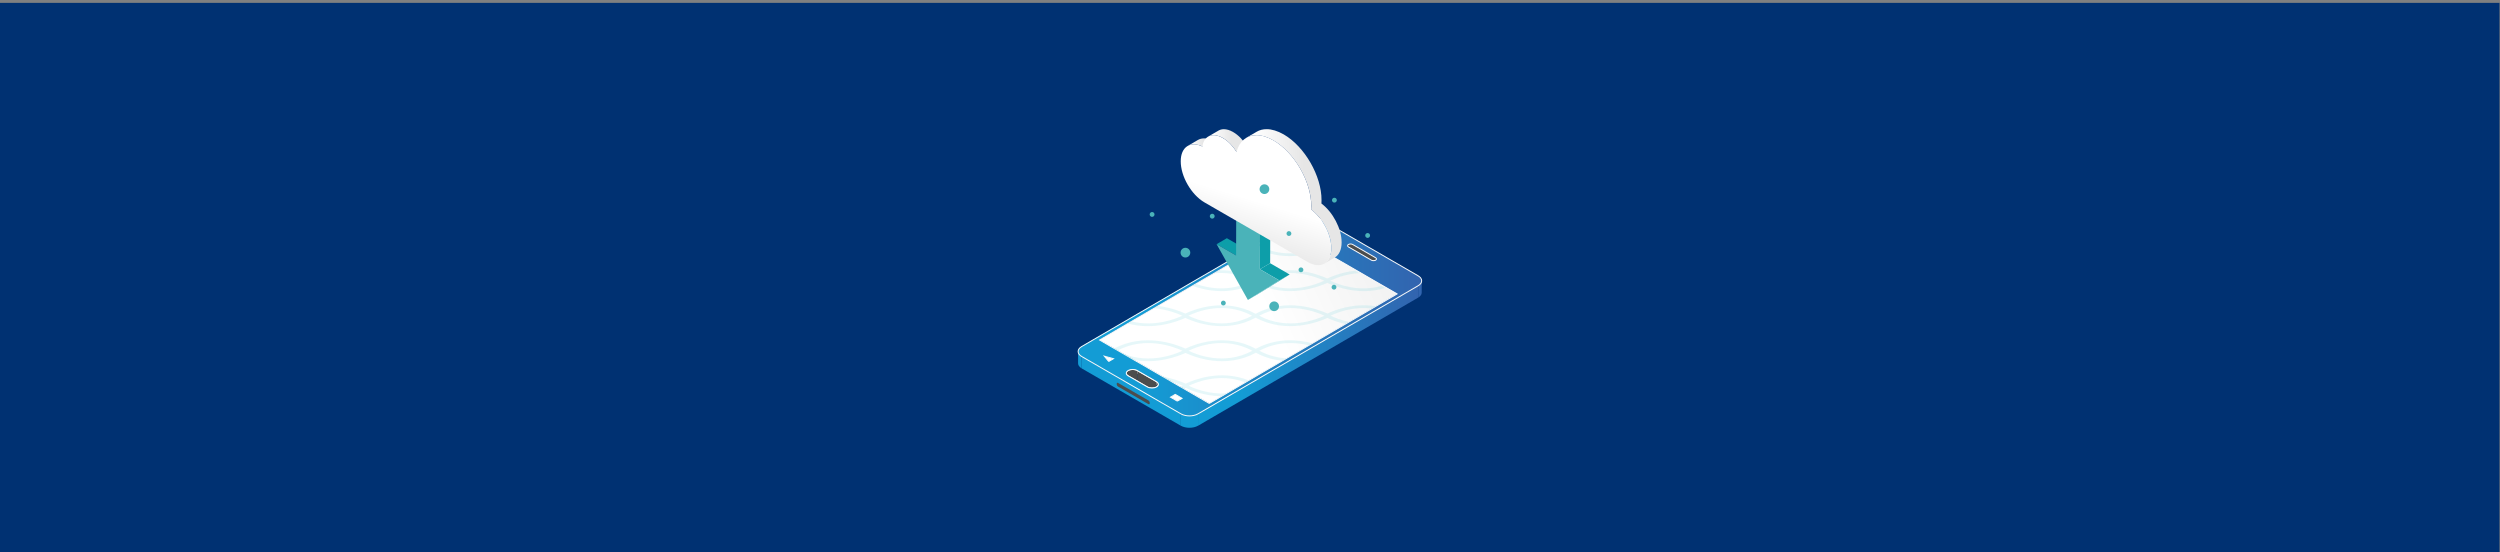 <?xml version="1.0" encoding="UTF-8" standalone="no"?>
<!DOCTYPE svg PUBLIC "-//W3C//DTD SVG 1.1//EN" "http://www.w3.org/Graphics/SVG/1.1/DTD/svg11.dtd">
<svg width="100%" height="100%" viewBox="0 0 1472 325" version="1.1" xmlns="http://www.w3.org/2000/svg" xmlns:xlink="http://www.w3.org/1999/xlink" xml:space="preserve" xmlns:serif="http://www.serif.com/" style="fill-rule:evenodd;clip-rule:evenodd;stroke-miterlimit:10;">
    <rect x="0" y="0" width="1472" height="325" fill="#808080" stroke="none"/>
    <g transform="matrix(1,0,0,1,-2307,-1928)">
        <g id="Artboard4" transform="matrix(1,0,0,0.404,2307,571.946)">
            <rect x="0" y="3360.49" width="1472" height="805.395" style="fill:none;"/>
            <clipPath id="_clip1">
                <rect x="0" y="3360.49" width="1472" height="805.395"/>
            </clipPath>
            <g clip-path="url(#_clip1)">
                <g transform="matrix(1.047,0,0,0.865,-69.484,2348.84)">
                    <rect x="66.352" y="1169.83" width="1405.65" height="931.325" style="fill:rgb(0,49,114);"/>
                </g>
                <g transform="matrix(0.369,0,0,1.107,421.857,-470.319)">
                    <g transform="matrix(-0.004,1.279,1.548,0.004,766.33,4022.81)">
                        <path d="M-16.406,1.306L-4.178,1.306C-1.336,-3.551 -1.317,-11.462 -4.13,-16.367L-16.358,-16.367C-13.545,-11.462 -13.564,-3.551 -16.406,1.306" style="fill:rgb(19,156,213);fill-rule:nonzero;"/>
                    </g>
                    <g transform="matrix(1.46,-0.425,-0.515,-1.206,1018.32,3793.1)">
                        <path d="M-2.271,-0.349C-3.171,0.702 -5.007,1.35 -6.369,1.093C-5.002,4.933 -3.636,8.772 -2.271,12.614C-0.908,12.87 0.928,12.223 1.829,11.17C0.599,7.715 -1.04,3.106 -2.271,-0.349" style="fill:rgb(203,114,174);fill-rule:nonzero;"/>
                    </g>
                    <g transform="matrix(1.548,0,0,1.279,1008.45,3778.85)">
                        <path d="M0,12.227L-0.001,12.228C0.004,10.189 0.01,8.151 0.016,6.113C0.021,4.075 0.027,2.038 0.033,-0C0.034,-0 0.034,-0 0.034,-0.001C0.023,4.076 0.012,8.151 0,12.227" style="fill:rgb(203,114,174);fill-rule:nonzero;"/>
                    </g>
                    <g transform="matrix(1.544,-0.1,-0.121,-1.275,1009.11,3794.42)">
                        <path d="M-0.431,-0.017C-1.053,-0.316 -1.385,-0.744 -1.422,-1.196L-0.431,10.992C-0.394,11.443 -0.062,11.872 0.56,12.171C0.229,8.107 -0.101,4.046 -0.431,-0.017" style="fill:rgb(203,114,174);fill-rule:nonzero;"/>
                    </g>
                    <g transform="matrix(0.004,-1.279,-1.548,-0.004,1016.27,3789.7)">
                        <path d="M-5.014,5.934L7.213,5.934C6.755,5.934 6.298,5.631 5.952,5.027L-6.276,5.026C-5.93,5.63 -5.473,5.933 -5.014,5.934" style="fill:white;fill-rule:nonzero;"/>
                    </g>
                    <g transform="matrix(-0.004,1.279,1.548,0.004,1032.36,3810.53)">
                        <path d="M-11.159,12.546L1.069,12.546L-12.513,-11.128L-24.74,-11.127L-11.159,12.546Z" style="fill:rgb(203,114,174);fill-rule:nonzero;"/>
                    </g>
                    <g transform="matrix(1.543,0.109,0.132,-1.274,1051.06,3811.86)">
                        <path d="M0.469,-0.02C0.134,4.042 -0.202,8.103 -0.539,12.166C0.093,11.87 0.431,11.439 0.469,10.983L1.476,-1.204C1.439,-0.747 1.1,-0.316 0.469,-0.02" style="fill:rgb(203,114,174);fill-rule:nonzero;"/>
                    </g>
                    <g transform="matrix(-0.004,1.279,1.548,0.004,1062.94,3807.16)">
                        <path d="M-7.206,-6.294L5.022,-6.294C5.475,-6.293 5.929,-6.591 6.276,-7.186L-5.951,-7.186C-6.299,-6.59 -6.753,-6.293 -7.206,-6.294" style="fill:white;fill-rule:nonzero;"/>
                    </g>
                    <g transform="matrix(-0.004,1.279,1.548,0.004,1025.64,3813.75)">
                        <path d="M-11.159,12.546L1.069,12.546L-12.512,-11.128L-24.739,-11.128L-11.159,12.546Z" style="fill:white;fill-rule:nonzero;"/>
                    </g>
                    <g transform="matrix(1.548,0,0,1.279,1051.83,3782.07)">
                        <path d="M0,11.124C1.2,11.817 1.207,12.945 0.008,13.642C-1.19,14.339 -3.139,14.339 -4.339,13.645L-27.975,-0.001C-29.175,-0.693 -29.182,-1.822 -27.982,-2.518C-26.783,-3.215 -24.836,-3.215 -23.636,-2.522L0,11.124Z" style="fill:rgb(76,77,77);fill-rule:nonzero;"/>
                    </g>
                    <g transform="matrix(-0.004,1.279,1.548,0.004,1058.45,3810.61)">
                        <path d="M-8.659,-4.29L3.569,-4.29C4.269,-5.487 4.275,-7.435 3.584,-8.637L-8.643,-8.637C-7.953,-7.434 -7.959,-5.486 -8.659,-4.29" style="fill:white;fill-rule:nonzero;"/>
                    </g>
                    <g transform="matrix(-0.004,1.279,1.548,0.004,1135.93,3840.13)">
                        <path d="M-10.494,-6.847L1.734,-6.847C3.574,-6.847 5.416,-8.052 6.828,-10.465L-5.4,-10.465C-6.811,-8.052 -8.653,-6.847 -10.494,-6.847" style="fill:rgb(49,101,176);fill-rule:nonzero;"/>
                    </g>
                    <g transform="matrix(-0.004,1.279,1.548,0.004,963.653,3879.43)">
                        <path d="M-30.186,83.146L-17.958,83.146L-82.91,-30.1L-95.137,-30.1L-30.186,83.146Z" style="fill:rgb(203,114,174);fill-rule:nonzero;"/>
                    </g>
                    <g transform="matrix(-0.004,1.279,1.548,0.004,862.349,3965.66)">
                        <path d="M-162.742,35.134L-150.514,35.134L-35.034,-162.277L-47.262,-162.278L-162.742,35.134Z" style="fill:rgb(203,114,174);fill-rule:nonzero;"/>
                    </g>
                    <g transform="matrix(0.004,-1.279,-1.548,-0.004,585.347,3933.25)">
                        <path d="M-1.68,5.386L10.548,5.386C8.682,5.387 6.818,4.149 5.401,1.68L-6.826,1.68C-5.409,4.149 -3.545,5.386 -1.68,5.386" style="fill:rgb(19,156,213);fill-rule:nonzero;"/>
                    </g>
                    <g transform="matrix(-0.004,1.279,1.548,0.004,657.481,4026.41)">
                        <path d="M-30.186,83.146L-17.958,83.146L-82.909,-30.1L-95.136,-30.101L-30.186,83.146Z" style="fill:white;fill-rule:nonzero;"/>
                    </g>
                    <g transform="matrix(-0.004,1.279,1.548,0.004,633.507,3941.49)">
                        <path d="M-9.584,-0.021L2.644,-0.021L0.02,-9.556L-12.207,-9.557L-9.584,-0.021Z" style="fill:rgb(203,114,174);fill-rule:nonzero;"/>
                    </g>
                    <g transform="matrix(-0.004,1.279,1.548,0.004,641.348,3942.09)">
                        <path d="M-10.035,-5.086L2.193,-5.086L5.072,-10.006L-7.156,-10.007L-10.035,-5.086Z" style="fill:white;fill-rule:nonzero;"/>
                    </g>
                    <g transform="matrix(-0.004,1.279,1.548,0.004,627.484,3940.17)">
                        <path d="M-5.681,-1.049L6.547,-1.049L1.046,-5.664L-11.182,-5.664L-5.681,-1.049Z" style="fill:white;fill-rule:nonzero;"/>
                    </g>
                    <g transform="matrix(1.548,0,0,1.279,633.517,3929.51)">
                        <path d="M0,-0.214L-4.929,2.65L-9.529,-2.864L0,-0.214Z" style="fill:white;fill-rule:nonzero;"/>
                    </g>
                    <g transform="matrix(1.548,0,0,1.279,656.872,3948.58)">
                        <path d="M0,-2.941C-0.003,-1.961 -0.005,-0.98 -0.008,0C-0.006,-0.98 -0.005,-1.96 -0.003,-2.94C-0.002,-2.94 -0.001,-2.941 0,-2.941" style="fill:rgb(203,114,174);fill-rule:nonzero;"/>
                    </g>
                    <g transform="matrix(1.548,0,0,1.279,656.814,3946.36)">
                        <path d="M0,11.027C-1.288,11.776 -1.933,12.755 -1.937,13.734L-1.902,1.507C-1.898,0.527 -1.253,-0.452 0.035,-1.201C0.024,2.874 0.015,6.947 0.003,11.021C0.015,6.947 0.038,2.873 0.038,-1.202C2.632,-2.707 6.843,-2.707 9.454,-1.201L9.419,11.027C6.808,9.519 2.594,9.519 0,11.027" style="fill:rgb(76,77,77);fill-rule:nonzero;"/>
                    </g>
                    <g transform="matrix(0.004,-1.279,-1.548,-0.004,662.699,3959.16)">
                        <path d="M-3.744,5.726L8.484,5.726C7.49,5.727 6.497,5.068 5.742,3.752L-6.485,3.752C-5.73,5.068 -4.737,5.727 -3.744,5.726" style="fill:white;fill-rule:nonzero;"/>
                    </g>
                    <g transform="matrix(-0.004,1.279,1.548,0.004,687.33,3972.65)">
                        <path d="M-10.346,9.527L1.882,9.527L-9.501,-10.317L-21.728,-10.318L-10.346,9.527Z" style="fill:rgb(76,77,77);fill-rule:nonzero;"/>
                    </g>
                    <g transform="matrix(1.515,0.265,0.321,-1.251,700.588,3974.69)">
                        <path d="M1.003,-0.105C0.173,3.886 -0.659,7.875 -1.495,11.865C-0.051,11.394 0.799,10.555 1.003,9.58L3.501,-2.39C3.298,-1.415 2.447,-0.576 1.003,-0.105" style="fill:rgb(76,77,77);fill-rule:nonzero;"/>
                    </g>
                    <g transform="matrix(-0.004,1.279,1.548,0.004,715.211,3973.81)">
                        <path d="M-8.454,-6.504L3.773,-6.504C4.753,-6.505 5.734,-7.145 6.486,-8.43L-5.741,-8.431C-6.494,-7.145 -7.475,-6.505 -8.454,-6.504" style="fill:white;fill-rule:nonzero;"/>
                    </g>
                    <g transform="matrix(-0.004,1.279,1.548,0.004,672.794,3979.63)">
                        <path d="M-10.346,9.527L1.882,9.527L-9.501,-10.317L-21.728,-10.318L-10.346,9.527Z" style="fill:white;fill-rule:nonzero;"/>
                    </g>
                    <g transform="matrix(1.548,0,0,1.279,702.127,3951.81)">
                        <path d="M0,5.978C2.611,7.486 2.631,9.93 0.037,11.438C-2.558,12.945 -6.777,12.942 -9.388,11.434L-29.2,-0.004C-31.811,-1.512 -31.825,-3.953 -29.23,-5.46C-26.636,-6.967 -22.423,-6.967 -19.812,-5.46L0,5.978Z" style="fill:none;fill-rule:nonzero;stroke:white;stroke-width:1px;"/>
                    </g>
                    <g transform="matrix(-0.004,1.279,1.548,0.004,705.469,3981.29)">
                        <path d="M-11.609,-2.155L0.619,-2.155C2.133,-4.744 2.141,-8.964 0.643,-11.58L-11.586,-11.58C-10.085,-8.964 -10.094,-4.745 -11.609,-2.155" style="fill:white;fill-rule:nonzero;"/>
                    </g>
                    <g transform="matrix(-0.004,1.279,1.548,0.004,743.774,3991.2)">
                        <path d="M-7.636,-0.534L4.592,-0.534L0.532,-7.614L-11.695,-7.614L-7.636,-0.534Z" style="fill:rgb(203,114,174);fill-rule:nonzero;"/>
                    </g>
                    <g transform="matrix(-0.004,1.279,1.548,0.004,736.144,3994.87)">
                        <path d="M-7.635,-0.535L4.593,-0.535L0.532,-7.613L-11.695,-7.613L-7.635,-0.535Z" style="fill:white;fill-rule:nonzero;"/>
                    </g>
                    <g transform="matrix(-0.004,1.279,1.548,0.004,739.868,3989.07)">
                        <path d="M-10.035,-5.086L2.193,-5.086L5.072,-10.006L-7.156,-10.007L-10.035,-5.086Z" style="fill:rgb(203,114,174);fill-rule:nonzero;"/>
                    </g>
                    <g transform="matrix(-0.004,1.279,1.548,0.004,750.812,3994.29)">
                        <path d="M-10.035,-5.086L2.193,-5.086L5.072,-10.006L-7.156,-10.007L-10.035,-5.086Z" style="fill:white;fill-rule:nonzero;"/>
                    </g>
                    <g transform="matrix(-1.339,0.643,0.778,1.106,725.191,3983.84)">
                        <path d="M-10.879,4.147L-5.178,4.147L-1.117,-2.931L-6.817,-2.932L-10.879,4.147Z" style="fill:white;fill-rule:nonzero;"/>
                    </g>
                    <g transform="matrix(338.151,161.269,195.23,-279.329,873.329,3883.09)">
                        <path d="M-0.548,-0.393L-0.03,-0.393L0.421,0.393L-0.097,0.393L-0.548,-0.393Z" style="fill:url(#_Linear2);fill-rule:nonzero;"/>
                    </g>
                    <g transform="matrix(-0.004,1.279,1.548,0.004,1037.4,4049.15)">
                        <path d="M-162.742,35.135L-150.515,35.135L-35.034,-162.277L-47.262,-162.278L-162.742,35.135Z" style="fill:white;fill-rule:nonzero;"/>
                    </g>
                    <g transform="matrix(-0.977,290.252,351.374,0.807,944.548,3780.2)">
                        <path d="M0.765,-0.499L0.819,-0.499L0.235,0.499L0.181,0.499L0.765,-0.499Z" style="fill:url(#_Linear3);fill-rule:nonzero;"/>
                    </g>
                    <g transform="matrix(-0.004,1.279,1.548,0.004,625.435,4037.22)">
                        <path d="M-27.882,74.597L-15.654,74.597L-74.385,-27.802L-86.612,-27.802L-27.882,74.597Z" style="fill:rgb(19,156,213);fill-rule:nonzero;"/>
                    </g>
                    <g transform="matrix(548.316,0,0,-452.935,577.053,3874.12)">
                        <path d="M0.651,0.286L0.01,-0.086C-0.003,-0.094 -0.003,-0.107 0.01,-0.115L0.299,-0.282C0.313,-0.29 0.335,-0.29 0.349,-0.282L0.99,0.09C1.003,0.098 1.003,0.111 0.99,0.119L0.701,0.286C0.694,0.29 0.685,0.292 0.676,0.292C0.667,0.292 0.658,0.29 0.651,0.286ZM0.062,-0.067L0.609,0.251L0.928,0.067L0.382,-0.252L0.062,-0.067ZM0.854,0.165L0.787,0.203C0.783,0.205 0.783,0.208 0.787,0.21C0.79,0.212 0.796,0.212 0.799,0.21L0.866,0.172C0.869,0.17 0.869,0.167 0.866,0.165C0.864,0.164 0.862,0.163 0.86,0.163C0.858,0.163 0.855,0.164 0.854,0.165ZM0.076,-0.114L0.103,-0.122L0.089,-0.13L0.076,-0.114ZM0.202,-0.204L0.146,-0.172C0.138,-0.167 0.138,-0.16 0.146,-0.156C0.153,-0.152 0.165,-0.152 0.172,-0.156L0.228,-0.188C0.235,-0.193 0.236,-0.2 0.228,-0.204C0.225,-0.206 0.22,-0.207 0.215,-0.207C0.21,-0.207 0.205,-0.206 0.202,-0.204ZM0.269,-0.234L0.283,-0.225L0.303,-0.237L0.289,-0.245L0.269,-0.234Z" style="fill:url(#_Linear4);fill-rule:nonzero;"/>
                    </g>
                    <g transform="matrix(1.548,0,0,1.279,735.35,3761.33)">
                        <path d="M0,174.959L4.929,172.095L-2.139,168.015L-7.068,170.879L0,174.959M-70.697,134.143L-65.769,131.278L-75.297,128.627L-70.697,134.143M180.763,13.698C179.563,13.004 177.616,13.004 176.417,13.701C175.217,14.398 175.224,15.526 176.424,16.219L200.06,29.865C201.261,30.559 203.208,30.559 204.407,29.861C205.606,29.165 205.599,28.037 204.399,27.344L180.763,13.698M-30.845,160.362C-28.234,161.87 -24.015,161.873 -21.42,160.365C-18.826,158.858 -18.846,156.414 -21.457,154.906L-41.269,143.468C-43.88,141.96 -48.093,141.961 -50.688,143.468C-53.282,144.976 -53.268,147.416 -50.657,148.924L-30.845,160.362M32.94,177.311L226.555,64.606L113.496,-0.668L-80.119,112.036L32.94,177.311M248.205,45.94C253.102,48.768 253.127,53.354 248.262,56.181L21.361,188.041C16.496,190.869 8.585,190.865 3.688,188.038L-98.543,129.015C-103.439,126.188 -103.472,121.605 -98.606,118.778L128.294,-13.083C133.16,-15.91 141.077,-15.91 145.973,-13.083L248.205,45.94Z" style="fill:none;fill-rule:nonzero;stroke:rgb(249,250,250);stroke-width:1px;"/>
                    </g>
                    <g transform="matrix(1.548,0,0,1.279,689.194,3965.98)">
                        <path d="M0,14.241C0.785,14.694 1.422,15.789 1.419,16.691L1.418,17.213C1.415,18.115 0.775,18.472 -0.011,18.019L-31.225,-0.003C-32.004,-0.452 -32.641,-1.547 -32.638,-2.449L-32.637,-2.971C-32.634,-3.873 -31.994,-4.231 -31.214,-3.78L0,14.241Z" style="fill:rgb(76,76,77);fill-rule:nonzero;"/>
                    </g>
                    <g transform="matrix(1.548,0,0,1.279,411.838,3407.55)">
                        <g opacity="0.1">
                            <g transform="matrix(0.067,-0.998,-0.998,-0.067,322.626,267.002)">
                                <path d="M-27.187,-35.845C-32.938,-22.692 -40.777,3.119 -29.485,29.677L-27.187,26.272C-37.148,2.599 -30.606,-20.047 -25.38,-32.165L-27.187,-35.845Z" style="fill:rgb(0,178,197);fill-rule:nonzero;"/>
                            </g>
                            <g transform="matrix(0.12,-0.993,-0.993,-0.12,322.334,268.312)">
                                <path d="M-14.315,-14.877C-14.198,-5.599 -15.63,5.105 -20.448,15.708L-14.315,7.588C-12.794,2.039 -11.982,-3.439 -11.656,-8.645L-14.315,-14.877Z" style="fill:rgb(0,178,197);fill-rule:nonzero;"/>
                            </g>
                            <g transform="matrix(1,0,0,1,293.174,327.589)">
                                <path d="M0,-0.006C29.312,15.712 59.148,3.831 67.305,0.001C59.144,-3.821 29.147,-15.732 0,-0.006M126.354,5.302L130.082,7.454C103.09,15.906 78.131,5.884 70.461,2.242C61.353,6.404 28.218,19.224 -3.604,2.021C-29.051,15.87 -54.793,10.267 -68.458,5.376L-64.938,3.33C-52.408,7.727 -29.905,12.247 -7.242,-0.006C-21.068,-7.445 -34.771,-8.713 -46.175,-7.574L-40.732,-10.736C-29.374,-11.035 -16.482,-8.993 -3.633,-2.037C27.988,-19.23 61.248,-6.421 70.41,-2.255C74.961,-4.419 85.672,-8.868 99.327,-10.303L103.662,-7.8C89.304,-7.036 77.978,-2.186 73.554,0.001C80.178,3.237 102.051,12.353 126.354,5.302" style="fill:rgb(0,178,197);fill-rule:nonzero;"/>
                            </g>
                            <g transform="matrix(1,0,0,1,220.624,399.715)">
                                <path d="M0,-0.008C7.747,3.797 36.611,15.728 65.72,-0.004C36.396,-15.767 7.729,-3.826 0,-0.008M-73.649,-0.003C-44.281,15.748 -14.488,3.841 -6.357,-0.004C-14.557,-3.834 -44.515,-15.722 -73.649,-0.003M123.816,-5.652C110.44,-8.825 91.533,-10.028 72.962,-0.004C82.396,5.06 91.885,7.262 100.695,7.785L96.356,10.305C87.627,9.395 78.442,6.937 69.353,2.027C37.712,19.253 5.598,6.377 -3.169,2.219C-10.45,5.562 -33.418,14.568 -58.752,8.921L-80.741,-3.775C-79.593,-3.229 -78.438,-2.657 -77.282,-2.034C-45.604,-19.261 -12.274,-6.373 -3.208,-2.219C5.526,-6.385 37.502,-19.257 69.323,-2.031C90.564,-13.577 112.551,-11.598 127.464,-7.772L123.816,-5.652Z" style="fill:rgb(0,178,197);fill-rule:nonzero;"/>
                            </g>
                            <g transform="matrix(1,0,0,1,282.392,434.955)">
                                <path d="M0,-4.833L-3.597,-2.743C-30.032,-12.869 -54.495,-2.654 -61.545,0.822C-56.249,3.41 -41.277,9.717 -23.121,8.604L-28.215,11.563C-45.443,11.316 -59.413,5.566 -64.734,3.037C-65.502,3.388 -66.455,3.808 -67.553,4.262L-71.083,2.223C-69.82,1.695 -68.741,1.217 -67.91,0.822C-70.628,-0.453 -75.775,-2.617 -82.493,-4.364L-90.384,-8.921C-78.353,-7.104 -68.945,-3.311 -64.759,-1.394C-56.75,-5.228 -29.117,-16.396 0,-4.833" style="fill:rgb(0,178,197);fill-rule:nonzero;"/>
                            </g>
                            <g transform="matrix(1,0,0,1,220.421,363.652)">
                                <path d="M0,-0.004C7.772,3.801 36.592,15.684 65.676,-0.004C36.364,-15.73 7.724,-3.818 0,-0.004M73.007,-0.004C102.286,15.681 132.104,3.833 140.248,-0.004C132.062,-3.842 102.109,-15.689 73.007,-0.004M189.074,-7.396C169.002,-9.895 152.165,-2.78 146.51,-0.004C149.727,1.566 156.521,4.518 165.446,6.336L161.71,8.507C153.197,6.56 146.685,3.814 143.385,2.248C134.296,6.406 101.174,19.197 69.346,1.99C37.7,19.227 5.598,6.381 -3.157,2.216C-10.761,5.71 -35.595,15.453 -62.34,8.036L-58.572,5.847C-34.706,11.866 -13.073,3.163 -6.345,-0.007C-10.792,-2.082 -21.662,-6.535 -35.337,-7.656L-31.183,-10.07C-18.013,-8.434 -7.654,-4.261 -3.188,-2.227C5.539,-6.388 37.49,-19.231 69.323,-1.998C100.982,-19.22 134.274,-6.393 143.373,-2.241C150.088,-5.441 170.069,-13.555 193.179,-9.78L189.074,-7.396Z" style="fill:rgb(0,178,197);fill-rule:nonzero;"/>
                            </g>
                        </g>
                    </g>
                    <g transform="matrix(1.339,-0.643,-0.778,-1.106,799.128,3788.78)">
                        <path d="M3.446,7.333L15.673,7.333L27.212,-12.786L14.985,-12.786L3.446,7.333Z" style="fill:rgb(13,158,169);fill-rule:nonzero;"/>
                    </g>
                    <g transform="matrix(57.606,-27.657,-33.482,-47.586,852.478,3848.97)">
                        <path d="M0.801,0.012L1.085,0.012L0.199,-0.012L-0.085,-0.012L0.801,0.012Z" style="fill:url(#_Linear5);fill-rule:nonzero;"/>
                    </g>
                    <g transform="matrix(1.339,-0.643,-0.778,-1.106,868.219,3821.73)">
                        <path d="M3.446,7.333L15.673,7.333L27.212,-12.786L14.986,-12.787L3.446,7.333Z" style="fill:rgb(13,158,169);fill-rule:nonzero;"/>
                    </g>
                    <g transform="matrix(47.001,-22.56,-27.311,-38.825,833.122,3720.52)">
                        <path d="M0.125,0.35L0.473,0.35L0.875,-0.35L0.527,-0.35L0.125,0.35Z" style="fill:url(#_Linear6);fill-rule:nonzero;"/>
                    </g>
                    <g transform="matrix(1.339,-0.643,-0.778,-1.106,843.787,3731.07)">
                        <path d="M16.676,-1.698L28.904,-1.698L-6.302,-61.884L-18.53,-61.884L16.676,-1.698Z" style="fill:rgb(13,158,169);fill-rule:nonzero;"/>
                    </g>
                    <g transform="matrix(1.548,0,0,1.279,867.126,3744.6)">
                        <path d="M0,52.237L20.087,63.834L-12.374,83.892L-44.622,26.474L-24.536,38.071L-24.338,-31.655L0.198,-17.489L0,52.237Z" style="fill:rgb(74,179,185);fill-rule:nonzero;"/>
                    </g>
                    <g transform="matrix(39.954,0,0,-33.004,751.835,3644.5)">
                        <path d="M0.41,0.098L-0,-0.141C0.154,-0.051 0.36,-0.053 0.59,-0.162L1,0.076C0.879,0.134 0.764,0.162 0.659,0.162C0.567,0.162 0.482,0.14 0.41,0.098Z" style="fill:url(#_Linear7);fill-rule:nonzero;"/>
                    </g>
                    <g transform="matrix(61.541,0,0,-50.836,784.674,3642.03)">
                        <path d="M0.266,0.258L-0,0.103C0.097,0.16 0.232,0.152 0.38,0.066C0.516,-0.013 0.64,-0.143 0.734,-0.294L1,-0.139C0.906,0.012 0.782,0.142 0.646,0.22C0.56,0.27 0.479,0.294 0.406,0.294C0.354,0.294 0.307,0.281 0.266,0.258Z" style="fill:url(#_Linear8);fill-rule:nonzero;"/>
                    </g>
                    <g transform="matrix(151.961,0,0,-125.527,845.575,3715.54)">
                        <path d="M0.108,0.678L0,0.615C0.073,0.657 0.173,0.651 0.284,0.587C0.504,0.46 0.682,0.152 0.682,-0.101C0.682,-0.114 0.681,-0.126 0.68,-0.138C0.801,-0.228 0.893,-0.4 0.892,-0.544C0.892,-0.623 0.864,-0.679 0.819,-0.705L0.927,-0.642C0.972,-0.616 1,-0.561 1,-0.482C1,-0.338 0.908,-0.165 0.788,-0.075C0.789,-0.063 0.789,-0.051 0.789,-0.039C0.79,0.214 0.612,0.523 0.392,0.65C0.327,0.687 0.266,0.705 0.213,0.705C0.174,0.705 0.138,0.696 0.108,0.678Z" style="fill:url(#_Linear9);fill-rule:nonzero;"/>
                    </g>
                    <g transform="matrix(-46.021,123.222,149.17,38.015,866.303,3713.37)">
                        <path d="M-0.349,-0.352C-0.395,-0.405 -0.43,-0.467 -0.443,-0.527C-0.471,-0.647 -0.407,-0.719 -0.299,-0.702C-0.319,-0.837 -0.229,-0.912 -0.09,-0.869C0.058,-0.824 0.205,-0.665 0.24,-0.514L0.51,0.672C0.545,0.823 0.453,0.909 0.306,0.864C0.171,0.823 0.037,0.688 -0.012,0.55C-0.023,0.548 -0.034,0.545 -0.046,0.541C-0.282,0.469 -0.518,0.215 -0.573,-0.026C-0.589,-0.097 -0.588,-0.158 -0.572,-0.209C-0.543,-0.303 -0.462,-0.357 -0.349,-0.352Z" style="fill:url(#_Linear10);fill-rule:nonzero;"/>
                    </g>
                    <g transform="matrix(0,-1.279,-1.548,0,695.114,3736.12)">
                        <path d="M-2.5,-2.5C-3.881,-2.5 -5,-1.38 -5,0C-5,1.381 -3.881,2.5 -2.5,2.5C-1.12,2.5 0,1.381 0,0C0,-1.38 -1.12,-2.5 -2.5,-2.5" style="fill:rgb(74,179,185);fill-rule:nonzero;"/>
                    </g>
                    <g transform="matrix(0,-1.279,-1.548,0,748.286,3783.22)">
                        <path d="M-5,-5C-7.761,-5 -10,-2.761 -10,0C-10,2.762 -7.761,5 -5,5C-2.238,5 0,2.762 0,0C0,-2.761 -2.238,-5 -5,-5" style="fill:rgb(74,179,185);fill-rule:nonzero;"/>
                    </g>
                    <g transform="matrix(-0.328,1.25,1.513,0.271,915.068,3761.56)">
                        <path d="M2.444,-3.029C1.064,-3.029 -0.056,-1.909 -0.057,-0.528C-0.057,0.852 1.063,1.971 2.444,1.972C3.824,1.972 4.943,0.853 4.944,-0.528C4.944,-1.909 3.825,-3.028 2.444,-3.029" style="fill:rgb(74,179,185);fill-rule:nonzero;"/>
                    </g>
                    <g transform="matrix(-0.327,1.25,1.513,0.27,792.657,3738.72)">
                        <path d="M2.444,-3.029C1.062,-3.028 -0.057,-1.909 -0.057,-0.529C-0.056,0.853 1.063,1.972 2.444,1.972C3.825,1.971 4.944,0.853 4.944,-0.529C4.943,-1.91 3.824,-3.029 2.444,-3.029" style="fill:rgb(74,179,185);fill-rule:nonzero;"/>
                    </g>
                    <g transform="matrix(-0.327,1.25,1.513,0.271,877.572,3700.21)">
                        <path d="M4.887,-6.057C2.126,-6.057 -0.113,-3.819 -0.113,-1.057C-0.113,1.705 2.126,3.943 4.887,3.943C7.648,3.943 9.887,1.704 9.887,-1.057C9.887,-3.818 7.649,-6.057 4.887,-6.057" style="fill:rgb(74,179,185);fill-rule:nonzero;"/>
                    </g>
                    <g transform="matrix(0,-1.279,-1.548,0,808.829,3852.78)">
                        <path d="M-2.5,-2.5C-3.881,-2.5 -5,-1.381 -5,0C-5,1.381 -3.881,2.5 -2.5,2.5C-1.119,2.5 0,1.381 0,0C0,-1.381 -1.119,-2.5 -2.5,-2.5" style="fill:rgb(74,179,185);fill-rule:nonzero;"/>
                    </g>
                    <g transform="matrix(0,-1.279,-1.548,0,889.872,3853.83)">
                        <path d="M-5,-5C-7.762,-5 -10,-2.761 -10,0C-10,2.762 -7.762,5 -5,5C-2.238,5 0,2.762 0,0C0,-2.761 -2.238,-5 -5,-5" style="fill:rgb(74,179,185);fill-rule:nonzero;"/>
                    </g>
                    <g transform="matrix(-0.328,1.25,1.513,0.271,986.979,3832.18)">
                        <path d="M2.444,-3.029C1.063,-3.029 -0.056,-1.91 -0.057,-0.529C-0.057,0.851 1.063,1.971 2.444,1.972C3.823,1.972 4.943,0.853 4.944,-0.528C4.944,-1.909 3.825,-3.028 2.444,-3.029" style="fill:rgb(74,179,185);fill-rule:nonzero;"/>
                    </g>
                    <g transform="matrix(-0.327,1.25,1.513,0.27,934.243,3809.34)">
                        <path d="M2.444,-3.029C1.062,-3.028 -0.057,-1.91 -0.057,-0.529C-0.056,0.852 1.062,1.972 2.444,1.972C3.824,1.971 4.944,0.852 4.944,-0.529C4.943,-1.91 3.825,-3.029 2.444,-3.029" style="fill:rgb(74,179,185);fill-rule:nonzero;"/>
                    </g>
                    <g transform="matrix(-0.327,1.25,1.513,0.27,1040.64,3764.08)">
                        <path d="M2.444,-3.029C1.062,-3.028 -0.057,-1.91 -0.057,-0.529C-0.056,0.852 1.063,1.972 2.444,1.972C3.825,1.971 4.944,0.852 4.944,-0.529C4.944,-1.911 3.824,-3.029 2.444,-3.029" style="fill:rgb(74,179,185);fill-rule:nonzero;"/>
                    </g>
                    <g transform="matrix(-0.328,1.25,1.513,0.271,987.618,3717.62)">
                        <path d="M2.444,-3.029C1.064,-3.029 -0.056,-1.91 -0.057,-0.529C-0.057,0.851 1.063,1.971 2.444,1.972C3.824,1.972 4.943,0.852 4.944,-0.529C4.944,-1.909 3.825,-3.028 2.444,-3.029" style="fill:rgb(74,179,185);fill-rule:nonzero;"/>
                    </g>
                </g>
            </g>
        </g>
    </g>
    <defs>
        <linearGradient id="_Linear2" x1="0" y1="0" x2="1" y2="0" gradientUnits="userSpaceOnUse" gradientTransform="matrix(0.572,0.82,0.82,-0.572,-0.027,0.052)"><stop offset="0" style="stop-color:white;stop-opacity:1"/><stop offset="1" style="stop-color:rgb(230,230,230);stop-opacity:1"/></linearGradient>
        <linearGradient id="_Linear3" x1="0" y1="0" x2="1" y2="0" gradientUnits="userSpaceOnUse" gradientTransform="matrix(-0.003,1,1,0.003,0.501,-0.5)"><stop offset="0" style="stop-color:rgb(19,156,213);stop-opacity:1"/><stop offset="0.18" style="stop-color:rgb(19,156,213);stop-opacity:1"/><stop offset="1" style="stop-color:rgb(50,100,175);stop-opacity:1"/></linearGradient>
        <linearGradient id="_Linear4" x1="0" y1="0" x2="1" y2="0" gradientUnits="userSpaceOnUse" gradientTransform="matrix(1,0,0,-1,0,0.002)"><stop offset="0" style="stop-color:rgb(19,156,213);stop-opacity:1"/><stop offset="0.18" style="stop-color:rgb(19,156,213);stop-opacity:1"/><stop offset="1" style="stop-color:rgb(50,100,175);stop-opacity:1"/></linearGradient>
        <linearGradient id="_Linear5" x1="0" y1="0" x2="1" y2="0" gradientUnits="userSpaceOnUse" gradientTransform="matrix(0.865,-0.503,-0.503,-0.865,0.068,0.251)"><stop offset="0" style="stop-color:rgb(76,179,185);stop-opacity:1"/><stop offset="0.24" style="stop-color:rgb(76,179,185);stop-opacity:1"/><stop offset="0.79" style="stop-color:rgb(16,158,169);stop-opacity:1"/><stop offset="1" style="stop-color:rgb(16,158,169);stop-opacity:1"/></linearGradient>
        <linearGradient id="_Linear6" x1="0" y1="0" x2="1" y2="0" gradientUnits="userSpaceOnUse" gradientTransform="matrix(0.865,-0.502,-0.502,-0.865,0.068,0.251)"><stop offset="0" style="stop-color:rgb(76,179,185);stop-opacity:1"/><stop offset="0.24" style="stop-color:rgb(76,179,185);stop-opacity:1"/><stop offset="0.79" style="stop-color:rgb(16,158,169);stop-opacity:1"/><stop offset="1" style="stop-color:rgb(16,158,169);stop-opacity:1"/></linearGradient>
        <linearGradient id="_Linear7" x1="0" y1="0" x2="1" y2="0" gradientUnits="userSpaceOnUse" gradientTransform="matrix(1,0,0,-1,0,9.25433e-06)"><stop offset="0" style="stop-color:white;stop-opacity:1"/><stop offset="0.07" style="stop-color:white;stop-opacity:1"/><stop offset="0.61" style="stop-color:rgb(230,230,230);stop-opacity:1"/><stop offset="1" style="stop-color:rgb(230,230,230);stop-opacity:1"/></linearGradient>
        <linearGradient id="_Linear8" x1="0" y1="0" x2="1" y2="0" gradientUnits="userSpaceOnUse" gradientTransform="matrix(1,0,0,-1,0,-5.46468e-06)"><stop offset="0" style="stop-color:white;stop-opacity:1"/><stop offset="0.07" style="stop-color:white;stop-opacity:1"/><stop offset="0.61" style="stop-color:rgb(230,230,230);stop-opacity:1"/><stop offset="1" style="stop-color:rgb(230,230,230);stop-opacity:1"/></linearGradient>
        <linearGradient id="_Linear9" x1="0" y1="0" x2="1" y2="0" gradientUnits="userSpaceOnUse" gradientTransform="matrix(1,0,0,-1,0,-2.81628e-06)"><stop offset="0" style="stop-color:white;stop-opacity:1"/><stop offset="0.07" style="stop-color:white;stop-opacity:1"/><stop offset="0.61" style="stop-color:rgb(230,230,230);stop-opacity:1"/><stop offset="1" style="stop-color:rgb(230,230,230);stop-opacity:1"/></linearGradient>
        <linearGradient id="_Linear10" x1="0" y1="0" x2="1" y2="0" gradientUnits="userSpaceOnUse" gradientTransform="matrix(1,-5.55112e-17,-5.55112e-17,-1,0,-0.002)"><stop offset="0" style="stop-color:white;stop-opacity:1"/><stop offset="0.07" style="stop-color:white;stop-opacity:1"/><stop offset="0.61" style="stop-color:rgb(230,230,230);stop-opacity:1"/><stop offset="1" style="stop-color:rgb(230,230,230);stop-opacity:1"/></linearGradient>
    </defs>
</svg>
